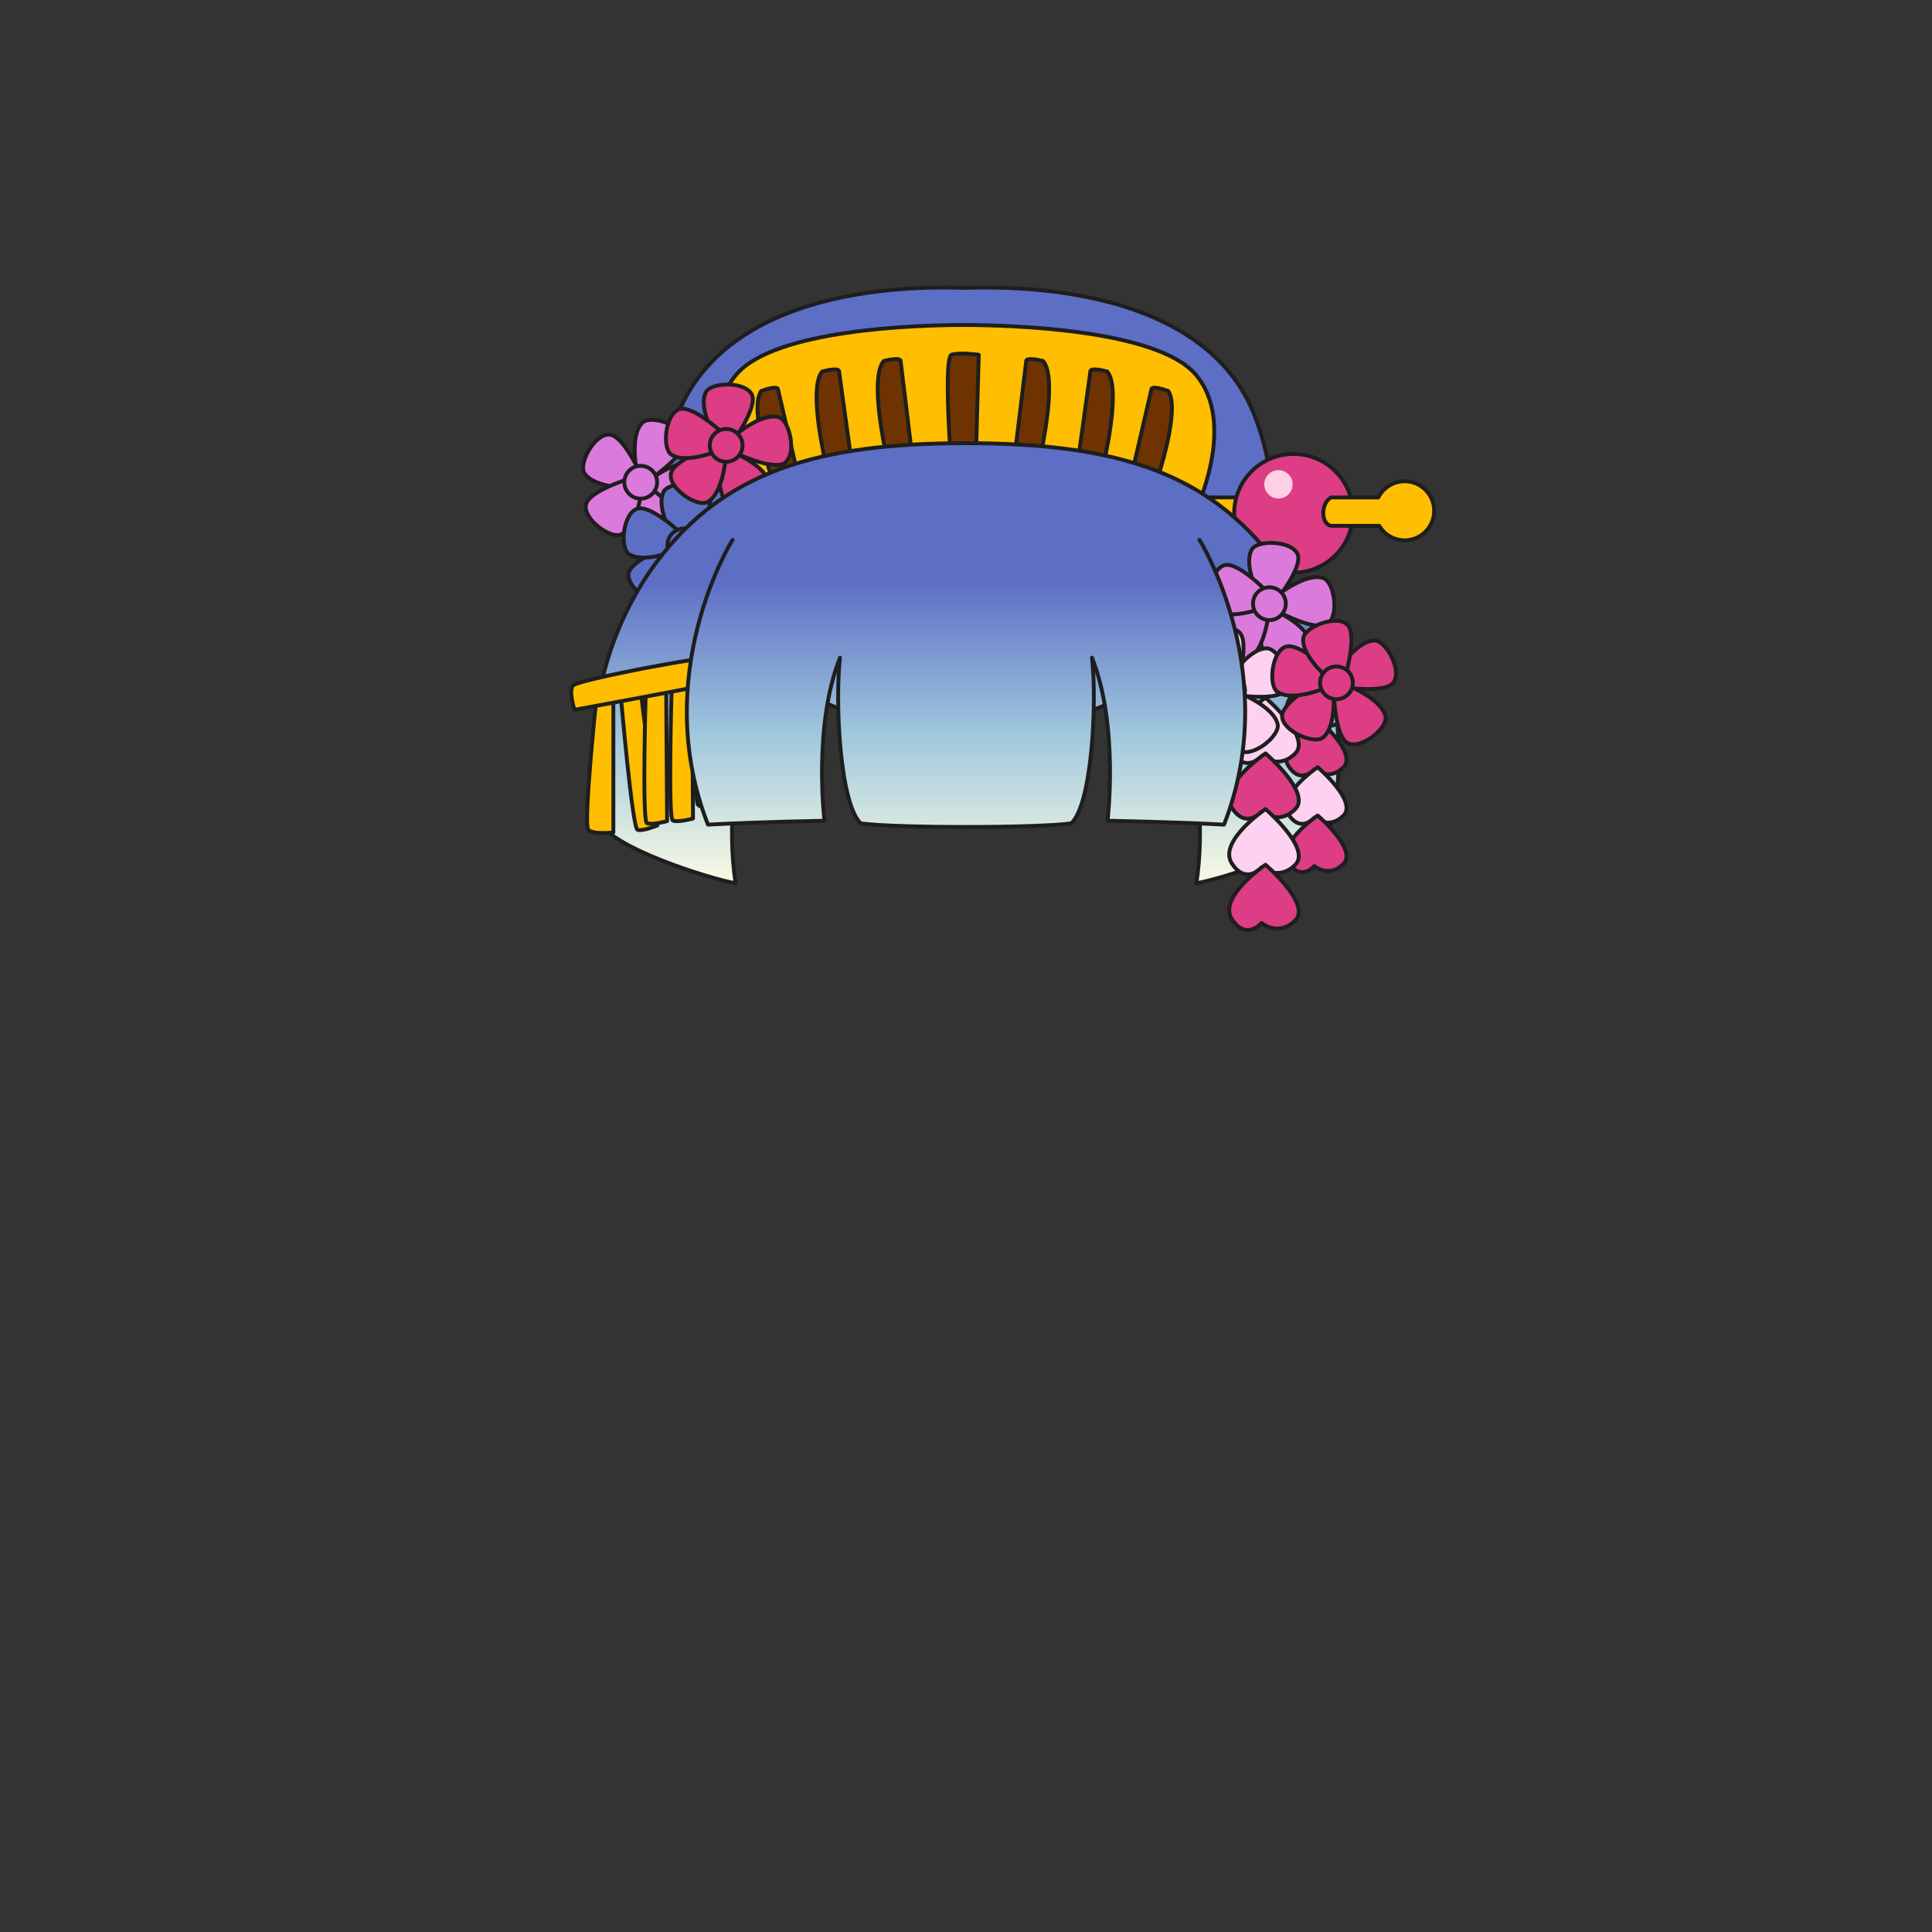 <svg xmlns="http://www.w3.org/2000/svg" width="500" height="500" version="1.1"><rect width="100%" height="100%" fill="#333333" stroke="none"/><g id="x083"><g><linearGradient id="hair1XMLID_3071_" gradientUnits="userSpaceOnUse" x1="250" y1="230" x2="250" y2="150.333"><stop offset="0" style="stop-color:#FCFCE4"></stop><stop offset="0.5" style="stop-color:#A0C8DD"></stop><stop offset="1" style="stop-color:#5D6EC5"></stop></linearGradient><path style="fill:url(#hair1XMLID_3071_);stroke:#1E1E1E;stroke-linecap:round;stroke-linejoin:round;" d="M186.805,152.44c0.034,0,0.04-0.006,0.025-0.02C186.797,152.432,186.781,152.44,186.805,152.44z M313.168,152.424c-0.009,0.01-0.002,0.016,0.028,0.016C313.218,152.44,313.202,152.433,313.168,152.424z M325.032,108.443c-13.623-37.297-70.334-33.946-75.471-33.946c-5.136,0-60.97-3.351-74.594,33.946c-13.208,36.162,11.372,43.561,11.863,43.978c1.327-0.455,124.907-0.415,126.337,0.003C313.499,152.052,338.285,144.725,325.032,108.443z"></path><g><path style="fill:#FFBF00;stroke:#1E1E1E;stroke-linecap:round;stroke-linejoin:round;" d="M309.351,96.83c-10.014-11.532-47.459-12.719-59.965-12.719s-48.722,1.188-58.736,12.719c-11.055,12.73,0,35.51,0,35.51h118.701C309.351,132.34,320.405,109.56,309.351,96.83z"></path><g><path style="fill:#6E3300;stroke:#1E1E1E;stroke-linecap:round;stroke-linejoin:round;" d="M200.029,124.635c0,0-6.365-18.76-3.015-23.45c4.689-1.675,4.354-0.335,4.354-0.335l5.36,23.115L200.029,124.635z"></path><path style="fill:#6E3300;stroke:#1E1E1E;stroke-linecap:round;stroke-linejoin:round;" d="M213.68,119.773c0,0-4.647-19.258-0.888-23.626c4.822-1.245,4.367,0.059,4.367,0.059l3.253,23.504L213.68,119.773z"></path><path style="fill:#6E3300;stroke:#1E1E1E;stroke-linecap:round;stroke-linejoin:round;" d="M229.229,117.051c0,0-4.33-19.331-0.5-23.638c4.842-1.166,4.365,0.13,4.365,0.13l2.868,23.555L229.229,117.051z"></path><path style="fill:#6E3300;stroke:#1E1E1E;stroke-linecap:round;stroke-linejoin:round;" d="M245.925,116.595c0,0-1.676-24.12,0.335-24.79c2.01-0.67,7.035,0,7.035,0l-0.671,24.455L245.925,116.595z"></path><path style="fill:#6E3300;stroke:#1E1E1E;stroke-linecap:round;stroke-linejoin:round;" d="M299.309,124.635c0,0,6.365-18.76,3.015-23.45c-4.689-1.675-4.354-0.335-4.354-0.335l-5.36,23.115L299.309,124.635z"></path><path style="fill:#6E3300;stroke:#1E1E1E;stroke-linecap:round;stroke-linejoin:round;" d="M285.658,119.773c0,0,4.647-19.258,0.888-23.626c-4.822-1.245-4.367,0.059-4.367,0.059l-3.253,23.504L285.658,119.773z"></path><path style="fill:#6E3300;stroke:#1E1E1E;stroke-linecap:round;stroke-linejoin:round;" d="M269.439,117.051c0,0,4.33-19.331,0.5-23.638c-4.842-1.166-4.365,0.13-4.365,0.13l-2.868,23.555L269.439,117.051z"></path></g></g><g><rect x="267.501" y="128.733" style="fill:#FFBF00;stroke:#1E1E1E;stroke-linecap:round;stroke-linejoin:round;" width="68.77" height="7.353"></rect><g><circle style="fill:#DC3D85;stroke:#1E1E1E;stroke-linecap:round;stroke-linejoin:round;" cx="334.756" cy="132.842" r="15.354"></circle><circle style="fill:#FFCFE3;" cx="330.864" cy="125.346" r="3.676"></circle></g><path style="fill:#FFBF00;stroke:#1E1E1E;stroke-linecap:round;stroke-linejoin:round;" d="M363.519,124.552c-2.973,0-5.543,1.702-6.806,4.181h-12.226c0,0-2.018,1.009-2.018,4.037s2.018,3.316,2.018,3.316h12.465c1.332,2.241,3.77,3.748,6.566,3.748c4.221,0,7.642-3.42,7.642-7.641C371.16,127.973,367.739,124.552,363.519,124.552z"></path></g><g><g><g><path style="fill:#DC7ADC;stroke:#1E1E1E;stroke-linecap:round;stroke-linejoin:round;" d="M164.149,126.309c0,0-10.146,0.295-12.881-3.824c-1.625-2.447,2.564-10.181,6.403-10.017c3.839,0.164,8.539,11.201,8.539,11.201L164.149,126.309z"></path><path style="fill:#DC7ADC;stroke:#1E1E1E;stroke-linecap:round;stroke-linejoin:round;" d="M167.119,125.026c0,0,7.781-6.52,12.48-4.982c2.791,0.914,4.296,9.58,1.182,11.83c-3.116,2.251-13.644-3.498-13.644-3.498L167.119,125.026z"></path><path style="fill:#DC7ADC;stroke:#1E1E1E;stroke-linecap:round;stroke-linejoin:round;" d="M164.944,122.747c0,0-2.204-9.909,1.325-13.371c2.098-2.058,10.482,0.599,11.045,4.399c0.563,3.801-9.389,10.498-9.389,10.498L164.944,122.747z"></path><path style="fill:#DC7ADC;stroke:#1E1E1E;stroke-linecap:round;stroke-linejoin:round;" d="M167.643,125.873c0,0,8.529,5.504,8.451,10.446c-0.048,2.938-7.881,6.939-10.952,4.629c-3.07-2.309-0.694-14.067-0.694-14.067L167.643,125.873z"></path><path style="fill:#DC7ADC;stroke:#1E1E1E;stroke-linecap:round;stroke-linejoin:round;" d="M166.164,125.975c0,0-0.958,10.106-5.382,12.313c-2.63,1.312-9.787-3.8-9.152-7.589c0.636-3.79,12.167-7.095,12.167-7.095L166.164,125.975z"></path></g><circle style="fill:#DC7ADC;stroke:#1E1E1E;stroke-linecap:round;stroke-linejoin:round;" cx="165.818" cy="124.803" r="4.244"></circle></g><g><g><linearGradient id="hair1XMLID_3072_" gradientUnits="userSpaceOnUse" x1="177.548" y1="230" x2="177.548" y2="150.333"><stop offset="0" style="stop-color:#FCFCE4"></stop><stop offset="0.5" style="stop-color:#A0C8DD"></stop><stop offset="1" style="stop-color:#5D6EC5"></stop></linearGradient><path style="fill:url(#hair1XMLID_3072_);stroke:#1E1E1E;stroke-linecap:round;stroke-linejoin:round;" d="M174.858,140.341c0,0-5.324-8.643-3.122-13.07c1.31-2.629,10.102-2.864,11.876,0.544c1.776,3.407-5.437,12.992-5.437,12.992L174.858,140.341z"></path><linearGradient id="hair1XMLID_3073_" gradientUnits="userSpaceOnUse" x1="181.3" y1="230" x2="181.3" y2="150.333"><stop offset="0" style="stop-color:#FCFCE4"></stop><stop offset="0.5" style="stop-color:#A0C8DD"></stop><stop offset="1" style="stop-color:#5D6EC5"></stop></linearGradient><path style="fill:url(#hair1XMLID_3073_);stroke:#1E1E1E;stroke-linecap:round;stroke-linejoin:round;" d="M177.453,142.273c0,0,9.534,3.484,10.549,8.323c0.604,2.875-6.152,8.508-9.657,6.933c-3.505-1.574-3.784-13.566-3.784-13.566L177.453,142.273z"></path><linearGradient id="hair1XMLID_3074_" gradientUnits="userSpaceOnUse" x1="186.083" y1="230" x2="186.083" y2="150.333"><stop offset="0" style="stop-color:#FCFCE4"></stop><stop offset="0.5" style="stop-color:#A0C8DD"></stop><stop offset="1" style="stop-color:#5D6EC5"></stop></linearGradient><path style="fill:url(#hair1XMLID_3074_);stroke:#1E1E1E;stroke-linecap:round;stroke-linejoin:round;" d="M178.342,139.25c0,0,7.482-6.859,12.245-5.531c2.83,0.789,4.718,9.379,1.707,11.766c-3.013,2.386-13.785-2.89-13.785-2.89L178.342,139.25z"></path><linearGradient id="hair1XMLID_3075_" gradientUnits="userSpaceOnUse" x1="169.816" y1="230" x2="169.816" y2="150.333"><stop offset="0" style="stop-color:#FCFCE4"></stop><stop offset="0.5" style="stop-color:#A0C8DD"></stop><stop offset="1" style="stop-color:#5D6EC5"></stop></linearGradient><path style="fill:url(#hair1XMLID_3075_);stroke:#1E1E1E;stroke-linecap:round;stroke-linejoin:round;" d="M176.981,143.149c0,0-0.507,10.139-4.828,12.539c-2.568,1.427-9.948-3.36-9.48-7.174c0.466-3.814,11.839-7.629,11.839-7.629L176.981,143.149z"></path><linearGradient id="hair1XMLID_3076_" gradientUnits="userSpaceOnUse" x1="169.217" y1="230" x2="169.217" y2="150.333"><stop offset="0" style="stop-color:#FCFCE4"></stop><stop offset="0.5" style="stop-color:#A0C8DD"></stop><stop offset="1" style="stop-color:#5D6EC5"></stop></linearGradient><path style="fill:url(#hair1XMLID_3076_);stroke:#1E1E1E;stroke-linecap:round;stroke-linejoin:round;" d="M176.153,141.919c0,0-9.232,4.218-13.353,1.488c-2.45-1.622-1.599-10.377,2.002-11.719c3.601-1.342,12.224,6.996,12.224,6.996L176.153,141.919z"></path></g><linearGradient id="hair1XMLID_3077_" gradientUnits="userSpaceOnUse" x1="176.997" y1="230" x2="176.997" y2="150.333"><stop offset="0" style="stop-color:#FCFCE4"></stop><stop offset="0.5" style="stop-color:#A0C8DD"></stop><stop offset="1" style="stop-color:#5D6EC5"></stop></linearGradient><circle style="fill:url(#hair1XMLID_3077_);stroke:#1E1E1E;stroke-linecap:round;stroke-linejoin:round;" cx="176.997" cy="141.035" r="4.244"></circle></g><g><g><path style="fill:#DC3D85;stroke:#1E1E1E;stroke-linecap:round;stroke-linejoin:round;" d="M185.791,114.576c0,0-5.324-8.643-3.122-13.069c1.309-2.63,10.102-2.864,11.876,0.544c1.776,3.407-5.437,12.993-5.437,12.993L185.791,114.576z"></path><path style="fill:#DC3D85;stroke:#1E1E1E;stroke-linecap:round;stroke-linejoin:round;" d="M188.387,116.508c0,0,9.534,3.484,10.548,8.322c0.604,2.875-6.152,8.508-9.657,6.933c-3.506-1.574-3.784-13.566-3.784-13.566L188.387,116.508z"></path><path style="fill:#DC3D85;stroke:#1E1E1E;stroke-linecap:round;stroke-linejoin:round;" d="M189.273,113.485c0,0,7.484-6.858,12.246-5.53c2.83,0.789,4.718,9.379,1.706,11.766c-3.012,2.385-13.784-2.89-13.784-2.89L189.273,113.485z"></path><path style="fill:#DC3D85;stroke:#1E1E1E;stroke-linecap:round;stroke-linejoin:round;" d="M187.914,117.385c0,0-0.508,10.138-4.829,12.539c-2.567,1.427-9.947-3.36-9.48-7.174c0.467-3.814,11.84-7.628,11.84-7.628L187.914,117.385z"></path><path style="fill:#DC3D85;stroke:#1E1E1E;stroke-linecap:round;stroke-linejoin:round;" d="M187.086,116.155c0,0-9.232,4.218-13.354,1.488c-2.449-1.623-1.598-10.378,2.003-11.72c3.6-1.342,12.224,6.996,12.224,6.996L187.086,116.155z"></path></g><circle style="fill:#DC3D85;stroke:#1E1E1E;stroke-linecap:round;stroke-linejoin:round;" cx="187.929" cy="115.27" r="4.243"></circle></g></g><g><g><linearGradient id="hair1XMLID_3078_" gradientUnits="userSpaceOnUse" x1="250" y1="230" x2="250" y2="150.333"><stop offset="0" style="stop-color:#FCFCE4"></stop><stop offset="0.5" style="stop-color:#A0C8DD"></stop><stop offset="1" style="stop-color:#5D6EC5"></stop></linearGradient><path style="fill:url(#hair1XMLID_3078_);stroke:#1E1E1E;stroke-linecap:round;stroke-linejoin:round;" d="M329.946,145.293c-17.418-23.223-41.535-30.594-79.938-30.597l0,0c-0.003,0-0.006,0-0.009,0s-0.005,0-0.008,0l0,0c-38.403,0.002-62.52,7.374-79.937,30.597c-14.448,19.263-19.654,44.891-14.74,67.447c2.68,6.477,27.693,14.516,35.063,15.856c-4.468-29.033,8.486-61.64,8.486-61.64s2.647,21.217,51.797,21.217s50.474-21.217,50.474-21.217s12.953,32.607,8.486,61.64c7.37-1.341,32.384-9.38,35.063-15.856C349.599,190.184,344.393,164.556,329.946,145.293z"></path></g></g><g><path style="fill:#FFBF00;stroke:#1E1E1E;stroke-linecap:round;stroke-linejoin:round;" d="M154.272,181.473c0,0-3.35,31.938-2.01,33.277s6.477,0.67,6.477,0.67v-35.287L154.272,181.473z"></path><path style="fill:#FFBF00;stroke:#1E1E1E;stroke-linecap:round;stroke-linejoin:round;" d="M182.636,174.996c0,0-3.35,31.938-2.01,33.277s6.477,0.67,6.477,0.67v-35.287L182.636,174.996z"></path><path style="fill:#FFBF00;stroke:#1E1E1E;stroke-linecap:round;stroke-linejoin:round;" d="M182.636,173.992c0,0-3.35,31.936-2.01,33.275s6.477,0.671,6.477,0.671v-35.287L182.636,173.992z"></path><path style="fill:#FFBF00;stroke:#1E1E1E;stroke-linecap:round;stroke-linejoin:round;" d="M160.749,181.026c0,0,2.903,33.276,4.243,33.724c1.341,0.446,5.137-1.117,5.137-1.117l-4.244-34.17L160.749,181.026z"></path><path style="fill:#FFBF00;stroke:#1E1E1E;stroke-linecap:round;stroke-linejoin:round;" d="M173.821,178.357c0,0-0.985,33.389,0.295,33.987c1.278,0.6,5.231-0.512,5.231-0.512l-0.242-34.432L173.821,178.357z"></path><path style="fill:#FFBF00;stroke:#1E1E1E;stroke-linecap:round;stroke-linejoin:round;" d="M167.122,179.027c0,0-0.985,33.389,0.294,33.987c1.278,0.6,5.231-0.512,5.231-0.512l-0.242-34.432L167.122,179.027z"></path><path style="fill:#FFBF00;stroke:#1E1E1E;stroke-linecap:round;stroke-linejoin:round;" d="M190.898,175.666c-10.496,2.234-42.21,8.04-42.21,8.04s-1.563-4.689-0.446-6.253s38.86-8.711,41.986-7.816C193.355,170.529,190.898,175.666,190.898,175.666z"></path></g><g><g><linearGradient id="hair1XMLID_3079_" gradientUnits="userSpaceOnUse" x1="340.672" y1="230" x2="340.672" y2="150.333"><stop offset="0" style="stop-color:#FCFCE4"></stop><stop offset="0.5" style="stop-color:#A0C8DD"></stop><stop offset="1" style="stop-color:#5D6EC5"></stop></linearGradient><path style="fill:url(#hair1XMLID_3079_);stroke:#1E1E1E;stroke-linecap:round;stroke-linejoin:round;" d="M341.014,173.545c0,0-10.759,7.269-7.561,12.211c3.198,4.943,6.688,0.873,6.688,0.873s3.779,3.197,7.56-0.582C351.361,182.387,341.014,173.545,341.014,173.545z"></path><path style="fill:#DC3D85;stroke:#1E1E1E;stroke-linecap:round;stroke-linejoin:round;" d="M341.014,186.047c0,0-10.759,7.27-7.561,12.212c3.198,4.943,6.688,0.872,6.688,0.872s3.779,3.199,7.56-0.581C351.361,194.889,341.014,186.047,341.014,186.047z"></path><path style="fill:#FFD1F0;stroke:#1E1E1E;stroke-linecap:round;stroke-linejoin:round;" d="M341.014,198.55c0,0-10.759,7.269-7.561,12.212c3.198,4.942,6.688,0.872,6.688,0.872s3.779,3.198,7.56-0.581C351.361,207.392,341.014,198.55,341.014,198.55z"></path><path style="fill:#DC3D85;stroke:#1E1E1E;stroke-linecap:round;stroke-linejoin:round;" d="M341.014,211.053c0,0-10.759,7.269-7.561,12.211c3.198,4.943,6.688,0.873,6.688,0.873s3.779,3.197,7.56-0.582C351.361,219.895,341.014,211.053,341.014,211.053z"></path></g><g><path style="fill:#FFD1F0;stroke:#1E1E1E;stroke-linecap:round;stroke-linejoin:round;" d="M327.514,180.58c0,0-12.395,8.375-8.71,14.07c3.686,5.694,7.705,1.004,7.705,1.004s4.355,3.686,8.71-0.67C339.437,190.768,327.514,180.58,327.514,180.58z"></path><path style="fill:#DC3D85;stroke:#1E1E1E;stroke-linecap:round;stroke-linejoin:round;" d="M327.514,194.984c0,0-12.395,8.375-8.71,14.07c3.686,5.695,7.705,1.005,7.705,1.005s4.355,3.685,8.71-0.67C339.437,205.172,327.514,194.984,327.514,194.984z"></path><path style="fill:#FFD1F0;stroke:#1E1E1E;stroke-linecap:round;stroke-linejoin:round;" d="M327.514,209.39c0,0-12.395,8.375-8.71,14.069c3.686,5.695,7.705,1.006,7.705,1.006s4.355,3.686,8.71-0.67C339.437,219.577,327.514,209.39,327.514,209.39z"></path><path style="fill:#DC3D85;stroke:#1E1E1E;stroke-linecap:round;stroke-linejoin:round;" d="M327.514,223.795c0,0-12.395,8.375-8.71,14.07c3.686,5.694,7.705,1.004,7.705,1.004s4.355,3.686,8.71-0.67C339.437,233.982,327.514,223.795,327.514,223.795z"></path></g><g><g><g><path style="fill:#DC7ADC;stroke:#1E1E1E;stroke-linecap:round;stroke-linejoin:round;" d="M326.418,155.437c0,0-4.887-8.897-2.466-13.208c1.438-2.561,10.23-2.356,11.834,1.136c1.604,3.491-6.078,12.705-6.078,12.705L326.418,155.437z"></path><path style="fill:#DC7ADC;stroke:#1E1E1E;stroke-linecap:round;stroke-linejoin:round;" d="M328.913,157.496c0,0,9.35,3.956,10.122,8.838c0.458,2.901-6.57,8.189-9.992,6.443c-3.423-1.748-3.104-13.739-3.104-13.739L328.913,157.496z"></path><path style="fill:#DC7ADC;stroke:#1E1E1E;stroke-linecap:round;stroke-linejoin:round;" d="M329.951,154.521c0,0,7.816-6.477,12.506-4.913c2.788,0.929,4.244,9.603,1.118,11.836c-3.128,2.233-13.624-3.573-13.624-3.573V154.521z"></path><path style="fill:#DC7ADC;stroke:#1E1E1E;stroke-linecap:round;stroke-linejoin:round;" d="M328.398,158.347c0,0-1.012,10.101-5.447,12.284c-2.637,1.296-9.768-3.853-9.111-7.639s12.205-7.029,12.205-7.029L328.398,158.347z"></path><path style="fill:#DC7ADC;stroke:#1E1E1E;stroke-linecap:round;stroke-linejoin:round;" d="M327.634,157.078c0,0-9.433,3.753-13.412,0.82c-2.365-1.743-1.078-10.444,2.585-11.604c3.662-1.161,11.859,7.597,11.859,7.597L327.634,157.078z"></path></g><circle style="fill:#DC7ADC;stroke:#1E1E1E;stroke-linecap:round;stroke-linejoin:round;" cx="328.519" cy="156.236" r="4.244"></circle></g><g><g><path style="fill:#FFD1F0;stroke:#1E1E1E;stroke-linecap:round;stroke-linejoin:round;" d="M317.601,176.511c0,0,5.268-8.677,10.211-8.733c2.938-0.034,7.152,7.686,4.928,10.818c-2.224,3.133-14.043,1.081-14.043,1.081L317.601,176.511z"></path><path style="fill:#FFD1F0;stroke:#1E1E1E;stroke-linecap:round;stroke-linejoin:round;" d="M317.063,179.701c0,0,1.244,10.075-2.601,13.184c-2.284,1.846-10.377-1.601-10.572-5.438c-0.196-3.838,10.351-9.551,10.351-9.551L317.063,179.701z"></path><path style="fill:#FFD1F0;stroke:#1E1E1E;stroke-linecap:round;stroke-linejoin:round;" d="M320.159,179.114c0,0,9.516,3.536,10.503,8.38c0.588,2.879-6.198,8.473-9.695,6.881c-3.496-1.594-3.71-13.588-3.71-13.588L320.159,179.114z"></path><path style="fill:#FFD1F0;stroke:#1E1E1E;stroke-linecap:round;stroke-linejoin:round;" d="M316.068,179.681c0,0-9.256,4.169-13.361,1.417c-2.44-1.637-1.542-10.387,2.065-11.709s12.186,7.063,12.186,7.063L316.068,179.681z"></path><path style="fill:#FFD1F0;stroke:#1E1E1E;stroke-linecap:round;stroke-linejoin:round;" d="M316.786,178.384c0,0-7.962-6.296-7.41-11.208c0.328-2.92,8.51-6.152,11.345-3.559c2.835,2.593-0.657,14.068-0.657,14.068L316.786,178.384z"></path></g><circle style="fill:#FFD1F0;stroke:#1E1E1E;stroke-linecap:round;stroke-linejoin:round;" cx="317.958" cy="178.73" r="4.243"></circle></g><g><g><path style="fill:#DC3D85;stroke:#1E1E1E;stroke-linecap:round;stroke-linejoin:round;" d="M345.517,174.501c0,0,5.268-8.678,10.211-8.734c2.938-0.034,7.152,7.687,4.928,10.819c-2.224,3.133-14.043,1.08-14.043,1.08L345.517,174.501z"></path><path style="fill:#DC3D85;stroke:#1E1E1E;stroke-linecap:round;stroke-linejoin:round;" d="M344.979,177.691c0,0,1.244,10.075-2.601,13.184c-2.284,1.846-10.377-1.601-10.572-5.438c-0.196-3.838,10.351-9.551,10.351-9.551L344.979,177.691z"></path><path style="fill:#DC3D85;stroke:#1E1E1E;stroke-linecap:round;stroke-linejoin:round;" d="M348.075,177.104c0,0,9.516,3.536,10.504,8.38c0.587,2.879-6.199,8.473-9.696,6.881c-3.496-1.594-3.71-13.588-3.71-13.588L348.075,177.104z"></path><path style="fill:#DC3D85;stroke:#1E1E1E;stroke-linecap:round;stroke-linejoin:round;" d="M343.984,177.67c0,0-9.256,4.17-13.361,1.418c-2.44-1.637-1.542-10.387,2.065-11.709c3.608-1.323,12.186,7.063,12.186,7.063L343.984,177.67z"></path><path style="fill:#DC3D85;stroke:#1E1E1E;stroke-linecap:round;stroke-linejoin:round;" d="M344.702,176.374c0,0-7.962-6.297-7.41-11.208c0.328-2.92,8.51-6.151,11.345-3.559c2.835,2.593-0.657,14.069-0.657,14.069L344.702,176.374z"></path></g><circle style="fill:#DC3D85;stroke:#1E1E1E;stroke-linecap:round;stroke-linejoin:round;" cx="345.874" cy="176.721" r="4.243"></circle></g></g></g><g><linearGradient id="hair1XMLID_3080_" gradientUnits="userSpaceOnUse" x1="250" y1="230" x2="250" y2="150.333"><stop offset="0" style="stop-color:#FCFCE4"></stop><stop offset="0.5" style="stop-color:#A0C8DD"></stop><stop offset="1" style="stop-color:#5D6EC5"></stop></linearGradient><path style="fill:url(#hair1XMLID_3080_);stroke:#1E1E1E;stroke-linecap:round;stroke-linejoin:round;" d="M189.589,139.715c-0.67,1.005-21.44,35.175-6.365,73.699c12.061-0.67,30.15-1.004,30.15-1.004s-3.016-24.455,4.02-42.211c-1.34,11.726,0,37.855,5.36,42.881c8.945,1.248,45.545,1.248,54.492,0c5.36-5.025,6.7-31.155,5.36-42.881c7.034,17.756,4.02,42.211,4.02,42.211s18.09,0.334,30.15,1.004c15.074-38.524-5.695-72.694-6.365-73.699"></path></g></g></g></svg>